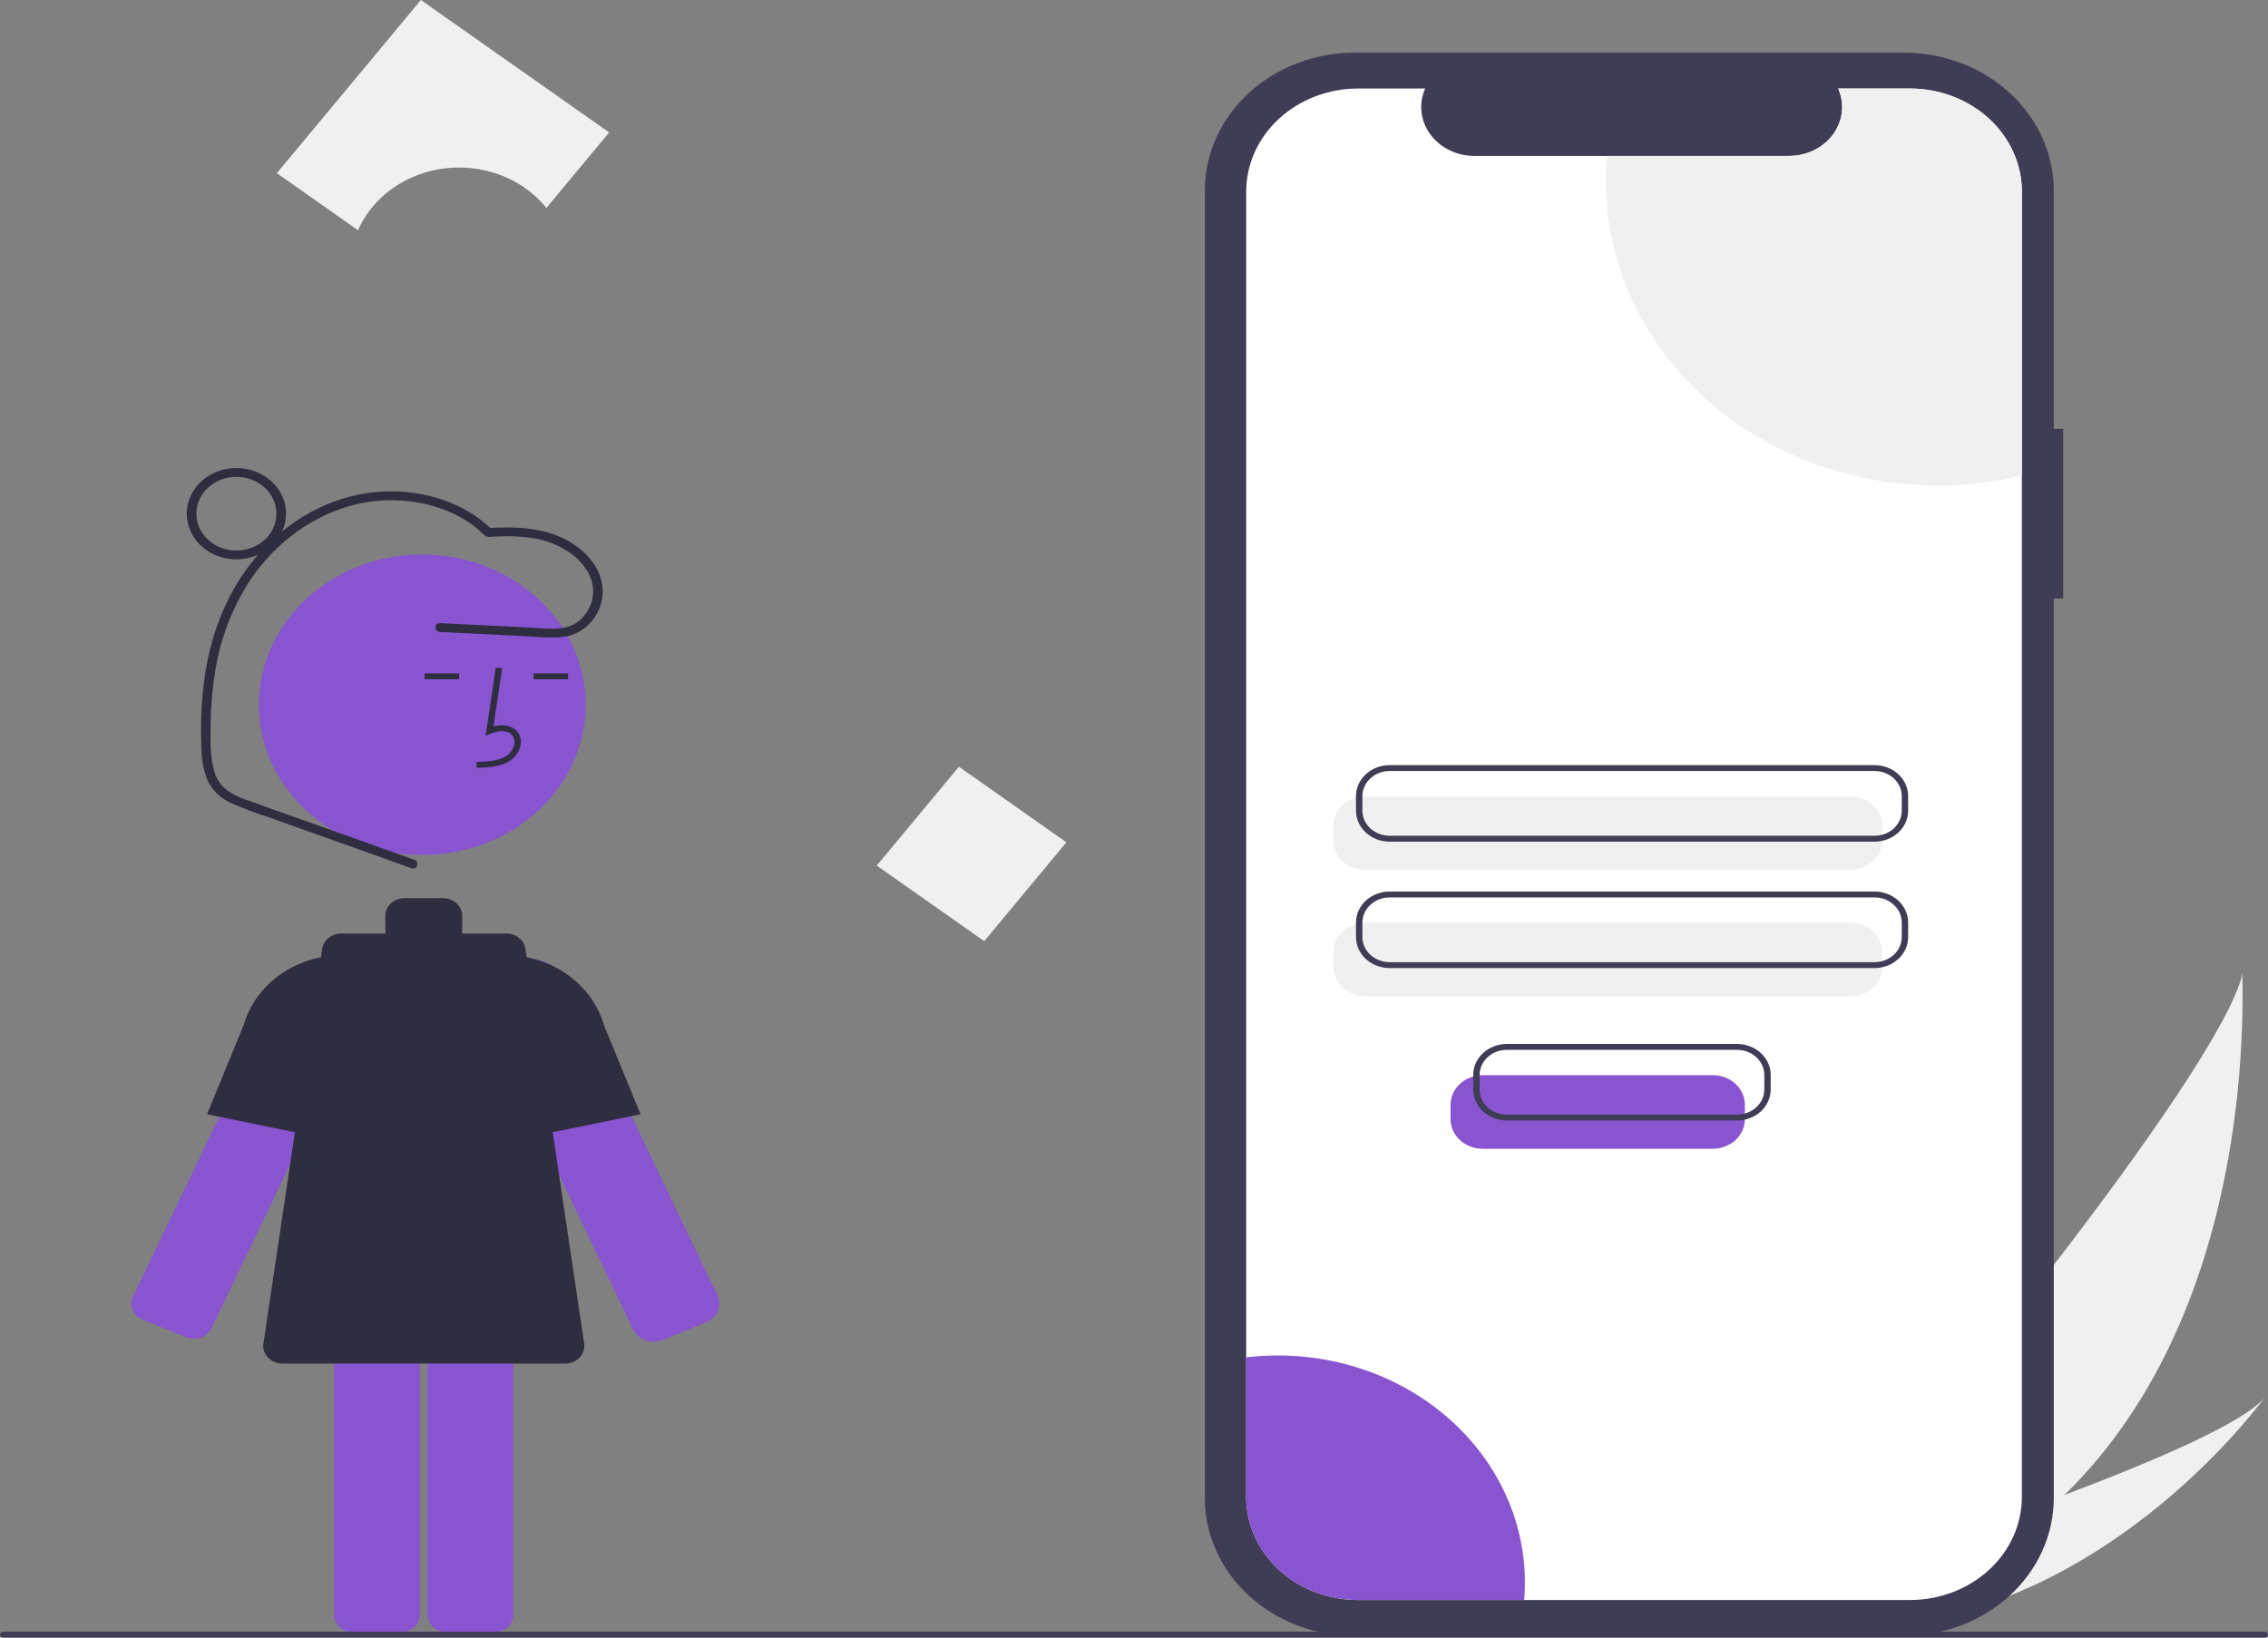 <svg width="180" height="130" viewBox="0 0 180 130" fill="none" xmlns="http://www.w3.org/2000/svg">
<rect x="0" y="0" width="180" height="130" fill="#808080" stroke="none"/>
<path d="M163.847 118.676C160.397 122.075 156.443 125.009 152.102 127.393C152.003 127.449 151.901 127.502 151.8 127.557L144.773 121.835C144.847 121.772 144.929 121.702 145.017 121.624C150.252 117.051 176.245 85.075 177.977 77.288C177.857 77.937 179.54 103.376 163.847 118.676Z" fill="#F0F0F0"/>
<path d="M153.458 128.497C153.325 128.526 153.19 128.553 153.054 128.578L147.783 124.286C147.886 124.253 148.006 124.214 148.144 124.17C150.406 123.433 157.142 121.209 163.847 118.676C171.05 115.953 178.219 112.876 179.761 110.905C179.43 111.363 169.242 125.25 153.458 128.497Z" fill="#F0F0F0"/>
<path d="M163.75 34.047H162.999V15.128C162.999 13.69 162.691 12.266 162.093 10.938C161.495 9.61 160.618 8.402 159.512 7.386C158.407 6.369 157.095 5.562 155.651 5.012C154.207 4.462 152.659 4.179 151.096 4.179H107.523C105.96 4.179 104.412 4.462 102.968 5.012C101.524 5.562 100.212 6.369 99.107 7.386C98.001 8.402 97.125 9.609 96.526 10.938C95.928 12.266 95.62 13.69 95.62 15.128V118.916C95.62 120.354 95.928 121.778 96.526 123.107C97.124 124.435 98.001 125.642 99.107 126.659C100.212 127.676 101.524 128.482 102.968 129.032C104.412 129.583 105.96 129.866 107.523 129.866H151.096C152.659 129.866 154.207 129.583 155.651 129.032C157.095 128.482 158.407 127.676 159.512 126.659C160.618 125.642 161.495 124.435 162.093 123.107C162.691 121.778 162.999 120.354 162.999 118.916V47.513H163.75V34.047Z" fill="#3F3D56"/>
<path d="M160.465 15.203V118.841C160.465 119.914 160.235 120.978 159.788 121.97C159.341 122.962 158.687 123.863 157.861 124.622C157.035 125.382 156.055 125.984 154.977 126.394C153.898 126.805 152.742 127.016 151.575 127.016H107.793C106.626 127.016 105.47 126.805 104.392 126.394C103.313 125.983 102.333 125.381 101.508 124.622C100.683 123.862 100.028 122.961 99.582 121.969C99.135 120.977 98.905 119.914 98.905 118.841V15.203C98.905 14.13 99.135 13.067 99.582 12.075C100.028 11.083 100.683 10.181 101.508 9.422C102.333 8.663 103.313 8.061 104.392 7.65C105.47 7.239 106.626 7.028 107.793 7.028H113.106C112.845 7.618 112.746 8.258 112.817 8.891C112.888 9.525 113.127 10.132 113.513 10.661C113.9 11.189 114.421 11.622 115.032 11.922C115.643 12.222 116.325 12.379 117.017 12.379H141.978C142.671 12.38 143.353 12.223 143.965 11.924C144.576 11.625 145.098 11.192 145.485 10.663C145.871 10.134 146.11 9.526 146.181 8.892C146.251 8.258 146.151 7.618 145.889 7.028H151.575C152.742 7.028 153.898 7.239 154.977 7.65C156.055 8.06 157.035 8.662 157.861 9.422C158.687 10.181 159.341 11.082 159.788 12.074C160.235 13.066 160.465 14.13 160.465 15.203Z" fill="white"/>
<path d="M146.846 69.059H108.363C107.689 69.058 107.043 68.811 106.566 68.373C106.09 67.935 105.821 67.34 105.821 66.72V65.556C105.821 64.936 106.09 64.341 106.566 63.903C107.043 63.465 107.689 63.218 108.363 63.217H146.846C147.52 63.218 148.166 63.465 148.643 63.903C149.12 64.341 149.388 64.936 149.388 65.556V66.72C149.388 67.34 149.12 67.935 148.643 68.373C148.166 68.811 147.52 69.058 146.846 69.059Z" fill="#F0F0F0"/>
<path d="M146.846 79.094H108.363C107.689 79.093 107.043 78.846 106.566 78.408C106.09 77.969 105.821 77.375 105.821 76.755V75.591C105.821 74.971 106.09 74.376 106.566 73.938C107.043 73.499 107.689 73.253 108.363 73.252H146.846C147.52 73.253 148.166 73.499 148.643 73.938C149.12 74.376 149.388 74.971 149.388 75.591V76.755C149.388 77.375 149.12 77.969 148.643 78.408C148.166 78.846 147.52 79.093 146.846 79.094Z" fill="#F0F0F0"/>
<path d="M148.771 66.815H110.288C109.58 66.814 108.902 66.555 108.401 66.094C107.901 65.634 107.619 65.01 107.619 64.359V63.195C107.619 62.544 107.901 61.92 108.401 61.459C108.902 60.999 109.58 60.74 110.288 60.739H148.771C149.479 60.74 150.157 60.999 150.658 61.459C151.158 61.92 151.44 62.544 151.441 63.195V64.359C151.44 65.01 151.158 65.634 150.658 66.094C150.157 66.555 149.479 66.814 148.771 66.815ZM110.288 61.207C109.715 61.208 109.166 61.417 108.761 61.79C108.356 62.163 108.128 62.668 108.127 63.195V64.359C108.128 64.886 108.356 65.391 108.761 65.764C109.166 66.137 109.715 66.346 110.288 66.347H148.771C149.344 66.346 149.893 66.137 150.299 65.764C150.704 65.391 150.932 64.886 150.932 64.359V63.195C150.932 62.668 150.704 62.163 150.299 61.79C149.893 61.417 149.344 61.208 148.771 61.207H110.288Z" fill="#3F3D56"/>
<path d="M148.771 76.849H110.288C109.58 76.849 108.902 76.59 108.401 76.129C107.901 75.669 107.619 75.045 107.619 74.394V73.23C107.619 72.579 107.901 71.954 108.401 71.494C108.902 71.034 109.58 70.775 110.288 70.774H148.771C149.479 70.775 150.157 71.034 150.658 71.494C151.158 71.954 151.44 72.579 151.441 73.23V74.394C151.44 75.045 151.158 75.669 150.658 76.129C150.157 76.59 149.479 76.849 148.771 76.849ZM110.288 71.242C109.715 71.242 109.166 71.452 108.761 71.825C108.356 72.197 108.128 72.703 108.127 73.23V74.394C108.128 74.921 108.356 75.426 108.761 75.799C109.166 76.171 109.715 76.381 110.288 76.382H148.771C149.344 76.381 149.893 76.171 150.299 75.799C150.704 75.426 150.932 74.921 150.932 74.394V73.23C150.932 72.703 150.704 72.197 150.299 71.825C149.893 71.452 149.344 71.242 148.771 71.242H110.288Z" fill="#3F3D56"/>
<path d="M160.465 15.203V37.746C156.571 38.688 152.494 38.796 148.548 38.062C144.601 37.328 140.891 35.77 137.701 33.51C134.512 31.249 131.929 28.345 130.15 25.022C128.372 21.699 127.446 18.045 127.444 14.342C127.444 13.681 127.473 13.026 127.531 12.379H141.978C142.671 12.38 143.353 12.223 143.965 11.924C144.576 11.625 145.098 11.192 145.485 10.663C145.871 10.134 146.11 9.526 146.181 8.892C146.251 8.258 146.151 7.618 145.889 7.028H151.575C152.742 7.028 153.898 7.239 154.977 7.65C156.055 8.06 157.035 8.662 157.861 9.422C158.687 10.181 159.341 11.082 159.788 12.074C160.235 13.066 160.465 14.13 160.465 15.203Z" fill="#F0F0F0"/>
<path d="M121.027 125.608C121.027 126.083 121.008 126.553 120.966 127.016H107.793C106.626 127.016 105.47 126.805 104.392 126.394C103.313 125.983 102.333 125.381 101.508 124.622C100.683 123.862 100.028 122.961 99.582 121.969C99.135 120.977 98.905 119.914 98.905 118.841V107.755C101.667 107.425 104.473 107.64 107.137 108.385C109.801 109.131 112.262 110.391 114.355 112.08C116.448 113.769 118.126 115.85 119.277 118.182C120.427 120.515 121.024 123.047 121.027 125.608H121.027Z" fill="#8854D0"/>
<path d="M14.777 106.157C15.147 106.307 15.566 106.316 15.944 106.181C16.32 106.047 16.624 105.78 16.788 105.44L28.655 80.698C28.927 80.132 29.01 79.504 28.894 78.895C28.778 78.285 28.468 77.721 28.003 77.273C27.538 76.826 26.94 76.515 26.283 76.381C25.626 76.246 24.941 76.294 24.314 76.518H24.314C23.589 76.772 22.983 77.25 22.598 77.869C22.536 77.968 22.481 78.068 22.431 78.172L10.564 102.914C10.483 103.082 10.439 103.264 10.434 103.448C10.43 103.632 10.464 103.816 10.537 103.987C10.609 104.159 10.718 104.316 10.856 104.45C10.995 104.583 11.16 104.69 11.344 104.764L14.777 106.157Z" fill="#8854D0"/>
<path d="M28.168 90.856L16.43 88.456L19.335 81.386C19.83 79.658 20.982 78.15 22.582 77.136C24.182 76.123 26.123 75.67 28.055 75.86L28.168 75.872L28.168 90.856Z" fill="#2F2E41"/>
<path d="M51.878 106.511C51.533 106.511 51.195 106.418 50.906 106.245C50.617 106.071 50.388 105.825 50.248 105.534L38.381 80.793C38.003 80.005 37.968 79.115 38.283 78.305C38.597 77.494 39.237 76.826 40.071 76.436C40.905 76.047 41.87 75.966 42.767 76.211C43.663 76.456 44.424 77.008 44.892 77.753V77.753C44.957 77.858 45.017 77.966 45.07 78.078L56.938 102.819C57.128 103.217 57.139 103.667 56.969 104.072C56.798 104.477 56.46 104.803 56.028 104.978L52.478 106.419L52.477 106.415C52.285 106.479 52.082 106.511 51.878 106.511Z" fill="#8854D0"/>
<path d="M35.462 98.015C35.058 98.015 34.67 98.163 34.384 98.427C34.098 98.689 33.938 99.046 33.937 99.418V128.187C33.938 128.559 34.098 128.916 34.384 129.179C34.67 129.442 35.058 129.59 35.462 129.591H39.215C39.619 129.59 40.007 129.442 40.293 129.179C40.579 128.916 40.74 128.559 40.74 128.187V99.418C40.74 99.046 40.579 98.689 40.293 98.427C40.007 98.163 39.619 98.015 39.215 98.015H35.462Z" fill="#8854D0"/>
<path d="M28.041 98.015C27.636 98.015 27.248 98.163 26.962 98.427C26.677 98.689 26.516 99.046 26.515 99.418V128.187C26.516 128.559 26.677 128.916 26.962 129.179C27.248 129.442 27.636 129.59 28.041 129.591H31.793C32.197 129.59 32.585 129.442 32.871 129.179C33.157 128.916 33.318 128.559 33.319 128.187V99.418C33.318 99.046 33.157 98.689 32.871 98.427C32.585 98.163 32.197 98.015 31.793 98.015H28.041Z" fill="#8854D0"/>
<path d="M33.516 67.874C40.677 67.874 46.482 62.534 46.482 55.947C46.482 49.36 40.677 44.02 33.516 44.02C26.355 44.02 20.549 49.36 20.549 55.947C20.549 62.534 26.355 67.874 33.516 67.874Z" fill="#8854D0"/>
<path d="M37.831 60.954C38.671 60.932 39.717 60.906 40.523 60.364C40.763 60.196 40.96 59.982 41.1 59.737C41.241 59.492 41.322 59.221 41.336 58.944C41.351 58.747 41.316 58.55 41.234 58.367C41.152 58.185 41.025 58.023 40.864 57.893C40.443 57.566 39.828 57.489 39.166 57.668L39.852 53.055L39.348 52.992L38.541 58.415L38.962 58.237C39.45 58.032 40.119 57.927 40.535 58.25C40.637 58.335 40.717 58.44 40.768 58.557C40.819 58.675 40.839 58.801 40.828 58.927C40.816 59.134 40.755 59.335 40.651 59.518C40.547 59.7 40.401 59.86 40.223 59.986C39.596 60.408 38.762 60.462 37.816 60.486L37.831 60.954Z" fill="#2F2E41"/>
<path d="M45.082 53.453H42.343V53.921H45.082V53.453Z" fill="#2F2E41"/>
<path d="M36.438 53.453H33.699V53.921H36.438V53.453Z" fill="#2F2E41"/>
<path d="M46.363 106.657L41.696 75.318C41.646 74.982 41.466 74.674 41.188 74.451C40.91 74.228 40.554 74.105 40.185 74.105H36.662C36.677 74.028 36.685 73.95 36.685 73.871V72.702C36.685 72.33 36.525 71.973 36.239 71.71C35.952 71.447 35.564 71.299 35.16 71.299H32.109C31.704 71.299 31.316 71.447 31.03 71.71C30.744 71.973 30.584 72.33 30.584 72.702V73.871C30.584 73.95 30.592 74.028 30.606 74.105H27.084C26.715 74.105 26.359 74.228 26.081 74.451C25.803 74.674 25.622 74.982 25.572 75.318L20.906 106.657C20.876 106.855 20.893 107.057 20.956 107.249C21.018 107.441 21.124 107.618 21.267 107.769C21.411 107.92 21.587 108.041 21.786 108.124C21.984 108.207 22.199 108.25 22.417 108.25H44.852C45.07 108.25 45.285 108.207 45.483 108.124C45.681 108.041 45.858 107.92 46.001 107.769C46.145 107.618 46.251 107.441 46.313 107.249C46.376 107.057 46.393 106.855 46.363 106.657Z" fill="#2F2E41"/>
<path d="M39.1 90.856V75.872L39.214 75.86C41.148 75.67 43.092 76.124 44.693 77.14C46.293 78.157 47.445 79.667 47.938 81.398L50.839 88.456L39.1 90.856Z" fill="#2F2E41"/>
<path d="M32.863 68.246L23.894 65.044C22.428 64.521 20.953 64.013 19.494 63.471C18.869 63.271 18.294 62.959 17.801 62.553C17.371 62.135 17.079 61.614 16.956 61.05C16.645 59.841 16.702 58.519 16.724 57.284C16.741 55.934 16.862 54.587 17.085 53.252C17.477 50.745 18.397 48.331 19.793 46.147C22.308 42.351 26.641 39.495 31.626 39.723C33.934 39.829 36.254 40.59 37.969 42.042C38.148 42.238 38.349 42.417 38.568 42.575C38.72 42.628 38.886 42.638 39.045 42.605C39.254 42.593 39.463 42.583 39.673 42.577C40.4 42.548 41.128 42.577 41.85 42.661C43.166 42.791 44.413 43.268 45.443 44.033C46.3 44.711 46.997 45.668 47.069 46.732C47.103 47.22 47.016 47.709 46.812 48.161C46.609 48.613 46.295 49.016 45.895 49.339C44.825 50.169 43.299 49.877 42.016 49.815L37.314 49.586L34.931 49.469C34.441 49.446 34.442 50.147 34.931 50.171L41.263 50.48C42.281 50.529 43.329 50.651 44.348 50.595C45.13 50.562 45.877 50.286 46.466 49.811C47.004 49.356 47.405 48.781 47.629 48.142C47.854 47.502 47.894 46.82 47.747 46.162C47.42 44.727 46.259 43.539 44.898 42.833C43.045 41.872 40.833 41.78 38.76 41.922L39.03 42.025C36.685 39.71 33.094 38.732 29.722 39.074C26.162 39.435 22.996 41.262 20.721 43.761C18.185 46.546 16.802 50.019 16.265 53.59C15.986 55.518 15.893 57.465 15.99 59.408C15.986 60.266 16.145 61.117 16.461 61.923C16.821 62.708 17.472 63.349 18.298 63.734C19.245 64.155 20.219 64.523 21.213 64.836L24.518 66.016L31.008 68.333L32.66 68.923C33.118 69.087 33.316 68.408 32.863 68.246Z" fill="#2F2E41"/>
<path d="M18.762 44.404C17.982 44.404 17.22 44.191 16.572 43.793C15.924 43.395 15.419 42.829 15.121 42.166C14.823 41.504 14.745 40.775 14.897 40.072C15.049 39.369 15.424 38.723 15.975 38.216C16.526 37.709 17.228 37.364 17.993 37.224C18.757 37.084 19.549 37.156 20.27 37.43C20.99 37.704 21.605 38.169 22.038 38.765C22.471 39.361 22.702 40.062 22.702 40.779C22.701 41.74 22.285 42.661 21.547 43.341C20.808 44.021 19.806 44.403 18.762 44.404ZM18.762 37.856C18.133 37.856 17.519 38.027 16.996 38.348C16.473 38.67 16.066 39.126 15.825 39.66C15.585 40.194 15.522 40.782 15.645 41.349C15.767 41.916 16.07 42.437 16.514 42.846C16.959 43.255 17.525 43.533 18.142 43.646C18.758 43.759 19.397 43.701 19.978 43.48C20.558 43.259 21.055 42.884 21.404 42.403C21.753 41.922 21.939 41.357 21.939 40.779C21.939 40.004 21.603 39.261 21.008 38.713C20.412 38.165 19.604 37.857 18.762 37.856Z" fill="#2F2E41"/>
<path d="M84.635 66.868L76.106 60.867L69.582 68.713L78.112 74.714L84.635 66.868Z" fill="#F0F0F0"/>
<path d="M36.431 13.3C37.779 13.299 39.108 13.588 40.312 14.144C41.516 14.701 42.562 15.509 43.366 16.504L48.346 10.514L33.403 0L21.973 13.747L28.414 18.278C29.058 16.808 30.166 15.548 31.595 14.661C33.023 13.774 34.707 13.3 36.431 13.3Z" fill="#F0F0F0"/>
<path d="M179.746 130H0.254C0.187 130 0.122 129.975 0.074 129.931C0.027 129.888 0 129.828 0 129.766C0 129.704 0.027 129.645 0.074 129.601C0.122 129.557 0.187 129.532 0.254 129.532H179.746C179.813 129.532 179.878 129.557 179.926 129.601C179.973 129.645 180 129.704 180 129.766C180 129.828 179.973 129.888 179.926 129.931C179.878 129.975 179.813 130 179.746 130Z" fill="#3F3D56"/>
<path d="M135.937 91.194H117.667C116.993 91.193 116.347 90.947 115.871 90.508C115.394 90.07 115.126 89.475 115.125 88.855V87.691C115.126 87.071 115.394 86.477 115.871 86.038C116.347 85.6 116.993 85.353 117.667 85.353H135.937C136.611 85.353 137.258 85.6 137.734 86.038C138.211 86.477 138.479 87.071 138.48 87.691V88.855C138.479 89.475 138.211 90.07 137.734 90.508C137.258 90.947 136.611 91.193 135.937 91.194Z" fill="#8854D0"/>
<path d="M137.863 88.95H119.593C118.885 88.949 118.206 88.69 117.706 88.23C117.205 87.769 116.924 87.145 116.923 86.494V85.33C116.924 84.679 117.205 84.055 117.706 83.595C118.206 83.134 118.885 82.875 119.593 82.874H137.863C138.57 82.875 139.249 83.134 139.749 83.595C140.25 84.055 140.531 84.679 140.532 85.33V86.494C140.531 87.145 140.25 87.769 139.749 88.23C139.249 88.69 138.57 88.949 137.863 88.95ZM119.593 83.342C119.02 83.343 118.47 83.552 118.065 83.925C117.66 84.298 117.432 84.803 117.432 85.33V86.494C117.432 87.021 117.66 87.527 118.065 87.899C118.47 88.272 119.02 88.481 119.593 88.482H137.863C138.436 88.481 138.985 88.272 139.39 87.899C139.795 87.527 140.023 87.021 140.024 86.494V85.33C140.023 84.803 139.795 84.298 139.39 83.925C138.985 83.552 138.436 83.343 137.863 83.342H119.593Z" fill="#3F3D56"/>
</svg>
